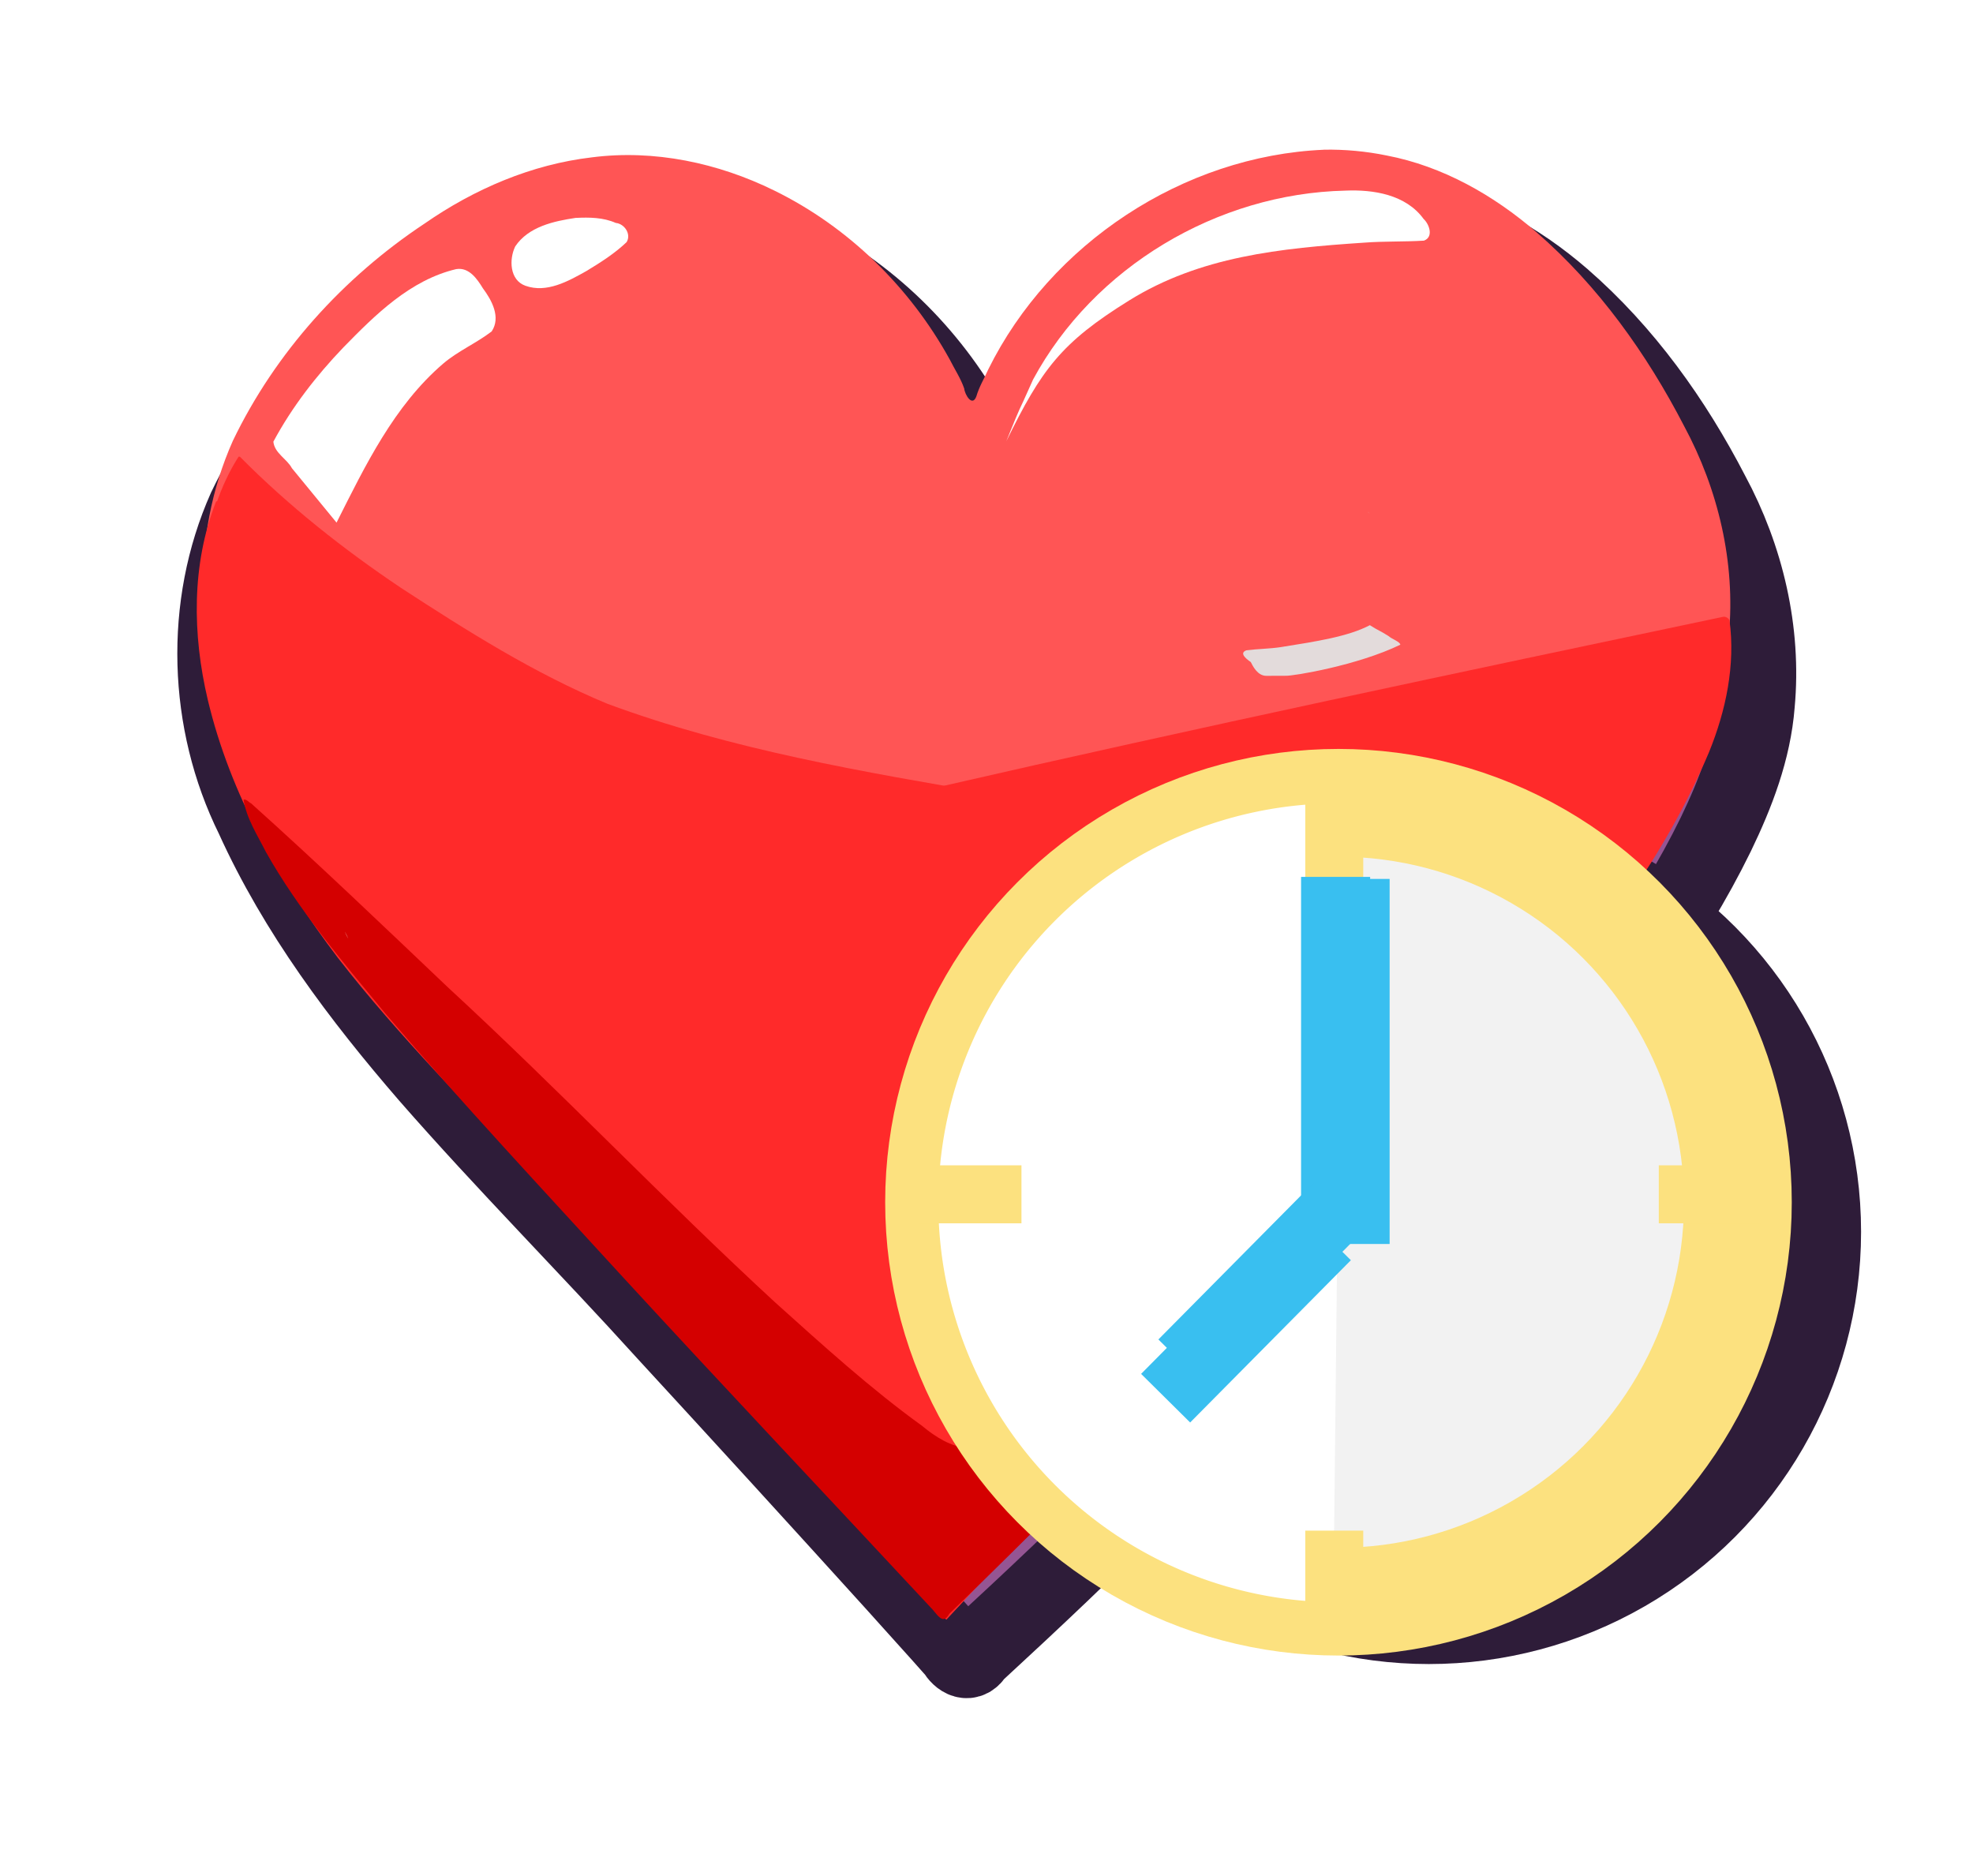 <?xml version="1.0" encoding="UTF-8" standalone="no"?>
<!-- Created with Inkscape (http://www.inkscape.org/) -->

<svg
   width="84.7mm"
   height="80.527mm"
   viewBox="0 0 84.7 80.527"
   version="1.1"
   id="svg1"
   inkscape:version="1.3.2 (091e20ef0f, 2023-11-25)"
   sodipodi:docname="relife_icon_mini.svg"
   xmlns:inkscape="http://www.inkscape.org/namespaces/inkscape"
   xmlns:sodipodi="http://sodipodi.sourceforge.net/DTD/sodipodi-0.dtd"
   xmlns="http://www.w3.org/2000/svg"
   xmlns:svg="http://www.w3.org/2000/svg">
  <sodipodi:namedview
     id="namedview1"
     pagecolor="#ffffff"
     bordercolor="#000000"
     borderopacity="0.25"
     inkscape:showpageshadow="2"
     inkscape:pageopacity="0.0"
     inkscape:pagecheckerboard="0"
     inkscape:deskcolor="#d1d1d1"
     inkscape:document-units="mm"
     inkscape:zoom="0.72426347"
     inkscape:cx="294.09187"
     inkscape:cy="405.23927"
     inkscape:window-width="1680"
     inkscape:window-height="1013"
     inkscape:window-x="1920"
     inkscape:window-y="30"
     inkscape:window-maximized="1"
     inkscape:current-layer="layer1" />
  <defs
     id="defs1">
    <filter
       inkscape:collect="always"
       style="color-interpolation-filters:sRGB"
       id="filter2"
       x="-0.14"
       y="-0.149"
       width="1.28"
       height="1.298">
      <feGaussianBlur
         inkscape:collect="always"
         stdDeviation="2.365"
         id="feGaussianBlur2" />
    </filter>
    <filter
       inkscape:collect="always"
       style="color-interpolation-filters:sRGB"
       id="filter249"
       x="-0.183"
       y="-0.183"
       width="1.366"
       height="1.366">
      <feGaussianBlur
         inkscape:collect="always"
         stdDeviation="1.649"
         id="feGaussianBlur249" />
    </filter>
    <filter
       inkscape:collect="always"
       style="color-interpolation-filters:sRGB"
       id="filter7238"
       x="-0.054"
       y="-0.091"
       width="1.108"
       height="1.182">
      <feGaussianBlur
         inkscape:collect="always"
         stdDeviation="0.56"
         id="feGaussianBlur7240" />
    </filter>
    <filter
       inkscape:collect="always"
       style="color-interpolation-filters:sRGB"
       id="filter230"
       x="-0.144"
       y="-0.187"
       width="1.288"
       height="1.374">
      <feGaussianBlur
         inkscape:collect="always"
         stdDeviation="0.647"
         id="feGaussianBlur230" />
    </filter>
    <filter
       inkscape:collect="always"
       style="color-interpolation-filters:sRGB"
       id="filter248"
       x="-0.873"
       y="-0.173"
       width="2.746"
       height="1.345">
      <feGaussianBlur
         inkscape:collect="always"
         stdDeviation="0.95"
         id="feGaussianBlur248" />
    </filter>
    <filter
       inkscape:collect="always"
       style="color-interpolation-filters:sRGB"
       id="filter247"
       x="-0.69"
       y="-0.209"
       width="2.381"
       height="1.417">
      <feGaussianBlur
         inkscape:collect="always"
         stdDeviation="0.751"
         id="feGaussianBlur247" />
    </filter>
  </defs>
  <g
     inkscape:label="Layer 1"
     inkscape:groupmode="layer"
     id="layer1"
     transform="translate(-26.987,-41.275)">
    <path
       id="path2"
       style="display:inline;mix-blend-mode:normal;fill:#955593;fill-opacity:1;stroke:#2e1c39;stroke-width:2.5;stroke-dasharray:none;stroke-opacity:1;filter:url(#filter2)"
       inkscape:label="shadow"
       d="m -6.592,62.253 c -4.549,0.198 -8.858,3.044 -10.873,7.119 -0.129,0.293 -0.298,0.567 -0.387,0.875 -0.134,0.357 -0.375,-0.058 -0.394,-0.252 -0.113,-0.331 -0.31,-0.624 -0.466,-0.937 -1.289,-2.345 -3.287,-4.307 -5.696,-5.485 -1.818,-0.895 -3.888,-1.335 -5.91,-1.074 -1.954,0.228 -3.81,1.026 -5.418,2.143 -2.641,1.75 -4.847,4.188 -6.223,7.05 -1.391,3.123 -1.267,6.851 0.244,9.907 1.387,3.062 3.427,5.772 5.616,8.302 2.464,2.819 5.108,5.473 7.62,8.248 2.469,2.682 4.926,5.373 7.373,8.075 0.644,0.723 1.3,1.436 1.94,2.162 0.153,0.263 0.421,0.418 0.604,0.088 1.845,-1.703 3.68,-3.418 5.43,-5.219 4.222,-4.284 8.424,-8.588 12.591,-12.926 2.279,-2.453 4.323,-5.158 5.799,-8.174 0.636,-1.316 1.173,-2.71 1.287,-4.18 0.216,-2.335 -0.344,-4.707 -1.452,-6.762 -1.214,-2.348 -2.783,-4.544 -4.786,-6.284 -1.388,-1.201 -3.043,-2.141 -4.86,-2.489 -0.67,-0.137 -1.355,-0.201 -2.039,-0.188 z"
       transform="matrix(1.336,0,0,1.336,93.623,-32.668)" />
    <circle
       style="fill:#955593;fill-opacity:1;stroke:#2e1c39;stroke-width:4.629;stroke-dasharray:none;stroke-opacity:1;paint-order:stroke fill markers;filter:url(#filter249)"
       id="path239-6"
       cx="148.416"
       cy="242.238"
       r="17.155"
       transform="matrix(0.953,0,0,0.953,-53.113,-136.698)" />
    <g
       id="g372"
       inkscape:label="final_heart"
       transform="matrix(1.406,0,0,1.406,4.8,17.549)">
      <path
         id="circle2796"
         style="display:inline;fill:#ff5555;stroke:#3c1c24;stroke-width:0;stroke-dasharray:none;stroke-opacity:1"
         inkscape:label="heart"
         d="m 56.196,21.447 c -4.284,0.186 -8.342,2.866 -10.24,6.705 -0.122,0.276 -0.281,0.534 -0.364,0.824 -0.126,0.337 -0.353,-0.054 -0.371,-0.237 -0.107,-0.312 -0.292,-0.588 -0.439,-0.882 -1.214,-2.209 -3.096,-4.056 -5.364,-5.166 -1.712,-0.843 -3.662,-1.257 -5.566,-1.012 -1.84,0.215 -3.588,0.966 -5.103,2.018 -2.488,1.648 -4.565,3.944 -5.86,6.639 -1.31,2.941 -1.194,6.452 0.23,9.33 1.306,2.883 3.227,5.436 5.289,7.818 2.32,2.655 4.81,5.154 7.176,7.767 2.325,2.526 4.64,5.061 6.944,7.605 0.607,0.681 1.225,1.352 1.827,2.036 0.144,0.247 0.396,0.394 0.569,0.083 1.737,-1.604 3.466,-3.219 5.114,-4.915 3.976,-4.034 7.934,-8.088 11.858,-12.173 2.146,-2.31 4.071,-4.858 5.461,-7.698 0.599,-1.239 1.105,-2.552 1.212,-3.936 0.204,-2.199 -0.324,-4.432 -1.367,-6.369 -1.143,-2.211 -2.62,-4.279 -4.507,-5.918 -1.307,-1.131 -2.866,-2.017 -4.577,-2.344 -0.631,-0.129 -1.276,-0.189 -1.921,-0.177 z" />
      <path
         id="path6483"
         style="display:inline;fill:#ff2a2a;fill-opacity:1;stroke:none;stroke-width:0.245;stroke-opacity:1;filter:url(#filter7238)"
         inkscape:label="heart_shadow_triangle"
         inkscape:transform-center-x="0.024955925"
         inkscape:transform-center-y="6.6982225"
         d="m 23.064,30.82 c -0.569,0.891 -0.887,1.927 -1.058,2.965 -0.395,2.506 0.25,5.067 1.36,7.312 0.731,1.487 1.678,2.854 2.68,4.169 0.116,0.24 0.393,0.407 0.654,0.296 6.688,-1.439 13.394,-2.794 20.073,-4.271 -0.075,-0.17 -0.452,-0.075 -0.635,-0.162 -3.987,-0.684 -8.009,-1.359 -11.816,-2.768 -2.23,-0.927 -4.28,-2.223 -6.298,-3.537 -1.758,-1.179 -3.429,-2.5 -4.92,-4.006 z"
         sodipodi:nodetypes="ccccsc" />
      <path
         id="path3555"
         style="display:inline;fill:#ff2a2a;fill-opacity:1;stroke:none;stroke-width:0.245;stroke-opacity:1"
         inkscape:label="heart_shadow_triangle"
         inkscape:transform-center-x="-0.024956067"
         inkscape:transform-center-y="6.6982238"
         d="m 68.383,35.709 c -8.017,1.687 -16.034,3.38 -24.02,5.211 -6.074,1.37 -12.147,2.741 -18.221,4.111 -0.144,0.264 0.119,0.507 0.27,0.697 2.331,3.044 5.055,5.75 7.638,8.575 3.269,3.502 6.56,6.988 9.646,10.654 0.275,0.33 0.55,0.662 0.809,1.004 0.218,0.228 0.491,-0.051 0.656,-0.204 0.924,-0.951 1.889,-1.862 2.812,-2.814 4.069,-4.114 8.115,-8.25 12.149,-12.397 0.757,-0.794 1.544,-1.56 2.281,-2.372 2.221,-2.504 4.255,-5.235 5.56,-8.337 0.515,-1.265 0.809,-2.66 0.624,-4.024 -0.038,-0.074 -0.122,-0.122 -0.205,-0.104 z"
         sodipodi:nodetypes="czcccsc" />
      <path
         id="path5749"
         style="display:inline;fill:#ff2a2a;fill-opacity:1;stroke:none;stroke-width:0.245;stroke-opacity:1"
         inkscape:label="heart_shadow_triangle"
         inkscape:transform-center-x="0.024955925"
         inkscape:transform-center-y="6.6982225"
         d="m 22.379,32.184 c -0.756,1.923 -0.725,4.071 -0.254,6.059 0.688,2.892 2.189,5.523 3.972,7.876 1.882,2.426 4.07,4.588 6.135,6.854 3.687,3.969 7.41,7.905 11.121,11.851 0.44,0.502 0.88,1.003 1.32,1.505 2.612,-2.778 5.089,-5.678 7.697,-8.459 2.804,-3.013 5.629,-6.005 8.475,-8.978 1.135,-1.184 2.279,-2.36 3.428,-3.531 0.268,-0.099 0.208,-0.532 -0.102,-0.479 -0.294,0.027 -0.584,0.008 -0.875,-0.038 -7.164,-0.719 -14.332,-1.507 -21.408,-2.864 -2.248,-0.434 -4.495,-0.91 -6.681,-1.599 -1.51,-0.487 -2.968,-1.137 -4.332,-1.949 -1.817,-1.036 -3.561,-2.201 -5.231,-3.46 -1.121,-0.868 -2.193,-1.8 -3.211,-2.787 l -0.018,-0.006 z m 42.33,12.736 c -0.179,0.134 0.074,-0.005 0,0 z"
         sodipodi:nodetypes="czczcsc" />
      <path
         id="path7258"
         style="display:inline;fill:#d40000;fill-opacity:1;stroke:none;stroke-width:2.064;stroke-dasharray:none;stroke-opacity:1"
         inkscape:label="heart_shadow_bottom"
         d="m 23.215,41.289 c 0.093,0.581 0.425,1.084 0.685,1.6 1.003,1.782 2.338,3.343 3.633,4.915 2.349,2.747 4.819,5.388 7.258,8.055 3.109,3.382 6.265,6.72 9.394,10.083 0.191,0.177 0.375,0.593 0.582,0.205 2.494,-2.416 4.932,-4.889 7.377,-7.355 2.594,-2.628 5.182,-5.262 7.754,-7.911 2.168,-2.256 4.268,-4.595 6.031,-7.186 -0.525,0.376 -0.923,0.893 -1.409,1.314 -3.833,3.693 -7.632,7.424 -11.548,11.029 -1.81,1.575 -3.649,3.135 -5.676,4.426 -0.588,0.349 -1.246,0.706 -1.952,0.633 -0.531,-0.054 -0.996,-0.344 -1.397,-0.678 -1.589,-1.148 -3.043,-2.47 -4.499,-3.779 -3.401,-3.134 -6.592,-6.486 -9.993,-9.621 -1.987,-1.888 -3.967,-3.786 -6.008,-5.616 -0.078,-0.034 -0.135,-0.133 -0.23,-0.115 z"
         sodipodi:nodetypes="zzcsscccsszz" />
      <path
         id="path9582"
         style="opacity:1;mix-blend-mode:normal;fill:#ffffff;fill-opacity:1;stroke-width:1.207"
         d="m 56.857,22.695 c -3.909,0.088 -7.676,2.33 -9.533,5.766 -0.58,1.311 -0.254,0.495 -0.818,1.885 1.079,-2.202 1.678,-3.01 3.748,-4.296 2.169,-1.348 4.607,-1.595 7.185,-1.767 0.605,-0.046 1.213,-0.023 1.819,-0.061 0.301,-0.11 0.165,-0.5 -0.012,-0.664 -0.541,-0.743 -1.53,-0.901 -2.389,-0.863 z"
         sodipodi:nodetypes="sccssssss"
         inkscape:label="light_3" />
      <path
         id="path11791"
         style="opacity:1;mix-blend-mode:normal;fill:#ffffff;fill-opacity:1;stroke-width:0.202"
         d="m 33.361,23.527 c -0.673,0.1 -1.446,0.269 -1.849,0.871 -0.193,0.397 -0.172,1.031 0.312,1.202 0.647,0.232 1.307,-0.139 1.859,-0.449 0.431,-0.26 0.868,-0.538 1.23,-0.884 0.148,-0.245 -0.065,-0.561 -0.333,-0.586 -0.381,-0.17 -0.81,-0.173 -1.219,-0.153 z"
         sodipodi:nodetypes="sssss"
         inkscape:label="light_2" />
      <path
         id="path14796"
         style="opacity:1;mix-blend-mode:normal;fill:#ffffff;fill-opacity:1;stroke-width:1.545"
         d="m 29.715,25.09 c -1.408,0.332 -2.471,1.39 -3.449,2.391 -0.829,0.865 -1.571,1.821 -2.139,2.879 0.036,0.353 0.41,0.519 0.567,0.811 0.454,0.553 0.908,1.106 1.362,1.66 0.876,-1.739 1.753,-3.565 3.258,-4.856 0.452,-0.385 1.014,-0.624 1.479,-0.982 0.287,-0.432 0.002,-0.954 -0.269,-1.316 -0.174,-0.286 -0.423,-0.648 -0.81,-0.586 z m -3.355,20.342 c 0.176,0.33 -0.166,-0.347 0,0 z"
         sodipodi:nodetypes="ssccssccsccc"
         inkscape:label="light_1" />
      <path
         id="path14796-9"
         style="mix-blend-mode:normal;fill:#e3dbdb;fill-opacity:1;stroke:none;stroke-width:1.318;stroke-opacity:1;filter:url(#filter230)"
         d="m 138.65,67.429 c 0.383,0.211 4.302,1.329 7.235,1.296 0.06,-0.18 -0.33,-0.544 -0.43,-0.792 -0.372,-0.593 -0.386,-0.513 -0.758,-1.106 -1.524,0.063 -3.431,-0.509 -5.562,-1.13 -0.639,-0.188 -1.364,-0.524 -2.011,-0.733 -0.46,-0.038 -0.277,0.409 -0.064,0.776 0.007,0.279 0.013,0.949 0.506,1.181 z m 8.96,-6.932 c -0.111,-0.279 0.094,0.279 0,0 z"
         sodipodi:nodetypes="cccssccsccc"
         inkscape:label="light_4"
         transform="matrix(0.446,-0.211,0.211,0.446,-21.029,36.689)" />
    </g>
    <g
       id="g240"
       transform="matrix(0.953,0,0,0.953,-67.87,-86.163)">
      <circle
         style="opacity:1;fill:#f2f2f2;fill-opacity:1;stroke:#fce17f;stroke-width:4.855;stroke-dasharray:none;stroke-opacity:1;paint-order:stroke fill markers"
         id="path239"
         cx="159.829"
         cy="187.878"
         r="17.992" />
      <path
         style="opacity:1;fill:#ffffff;fill-opacity:1;stroke:none;stroke-width:0.75;stroke-dasharray:none;stroke-opacity:1;paint-order:stroke fill markers"
         id="circle240"
         sodipodi:type="arc"
         sodipodi:cx="159.79588"
         sodipodi:cy="187.90352"
         sodipodi:rx="17.991676"
         sodipodi:ry="17.991676"
         sodipodi:start="1.5818568"
         sodipodi:end="4.6993717"
         sodipodi:arc-type="slice"
         d="m 159.597,205.894 a 17.992,17.992 0 0 1 -17.793,-17.973 17.992,17.992 0 0 1 17.757,-18.008 l 0.234,17.99 z" />
      <rect
         style="opacity:1;fill:#fce17f;fill-opacity:1;stroke:none;stroke-width:6.551;stroke-dasharray:none;stroke-opacity:1;paint-order:stroke fill markers"
         id="rect240"
         width="2.612"
         height="4.628"
         x="158.333"
         y="169.333" />
      <rect
         style="opacity:1;fill:#fce17f;fill-opacity:1;stroke:none;stroke-width:6.551;stroke-dasharray:none;stroke-opacity:1;paint-order:stroke fill markers"
         id="rect241"
         width="2.612"
         height="4.628"
         x="158.333"
         y="202.67" />
      <rect
         style="opacity:1;fill:#fce17f;fill-opacity:1;stroke:none;stroke-width:6.551;stroke-dasharray:none;stroke-opacity:1;paint-order:stroke fill markers"
         id="rect242"
         width="2.612"
         height="4.628"
         x="186.215"
         y="-145.549"
         transform="rotate(90)" />
      <rect
         style="opacity:1;fill:#fce17f;fill-opacity:1;stroke:none;stroke-width:6.551;stroke-dasharray:none;stroke-opacity:1;paint-order:stroke fill markers"
         id="rect243"
         width="2.612"
         height="4.628"
         x="186.215"
         y="-178.886"
         transform="rotate(90)" />
      <rect
         style="opacity:1;fill:#39bff0;fill-opacity:1;stroke:none;stroke-width:11.068;stroke-dasharray:none;stroke-opacity:1;paint-order:stroke fill markers"
         id="rect244"
         width="2.612"
         height="13.208"
         x="158.096"
         y="176.355"
         transform="matrix(1.191,0,0,1.191,-30.148,-36.816)" />
      <rect
         style="opacity:1;fill:#39bff0;fill-opacity:1;stroke:none;stroke-width:8.951;stroke-dasharray:none;stroke-opacity:1;paint-order:stroke fill markers"
         id="rect245"
         width="2.612"
         height="8.64"
         x="244.951"
         y="21.627"
         transform="matrix(0.846,0.838,-0.838,0.846,-30.148,-36.816)" />
      <rect
         style="opacity:1;mix-blend-mode:normal;fill:#39bff0;fill-opacity:1;stroke:none;stroke-width:11.068;stroke-dasharray:none;stroke-opacity:1;paint-order:stroke fill markers;filter:url(#filter248)"
         id="rect246"
         width="2.612"
         height="13.208"
         x="158.096"
         y="176.355"
         transform="matrix(1.245,0,0,1.245,-37.948,-46.248)" />
      <rect
         style="opacity:1;mix-blend-mode:normal;fill:#39bff0;fill-opacity:1;stroke:none;stroke-width:8.951;stroke-dasharray:none;stroke-opacity:1;paint-order:stroke fill markers;filter:url(#filter247)"
         id="rect247"
         width="2.612"
         height="8.64"
         x="244.939"
         y="21.277"
         transform="matrix(0.846,0.838,-0.838,0.846,-31.21,-34.959)" />
    </g>
  </g>
</svg>
